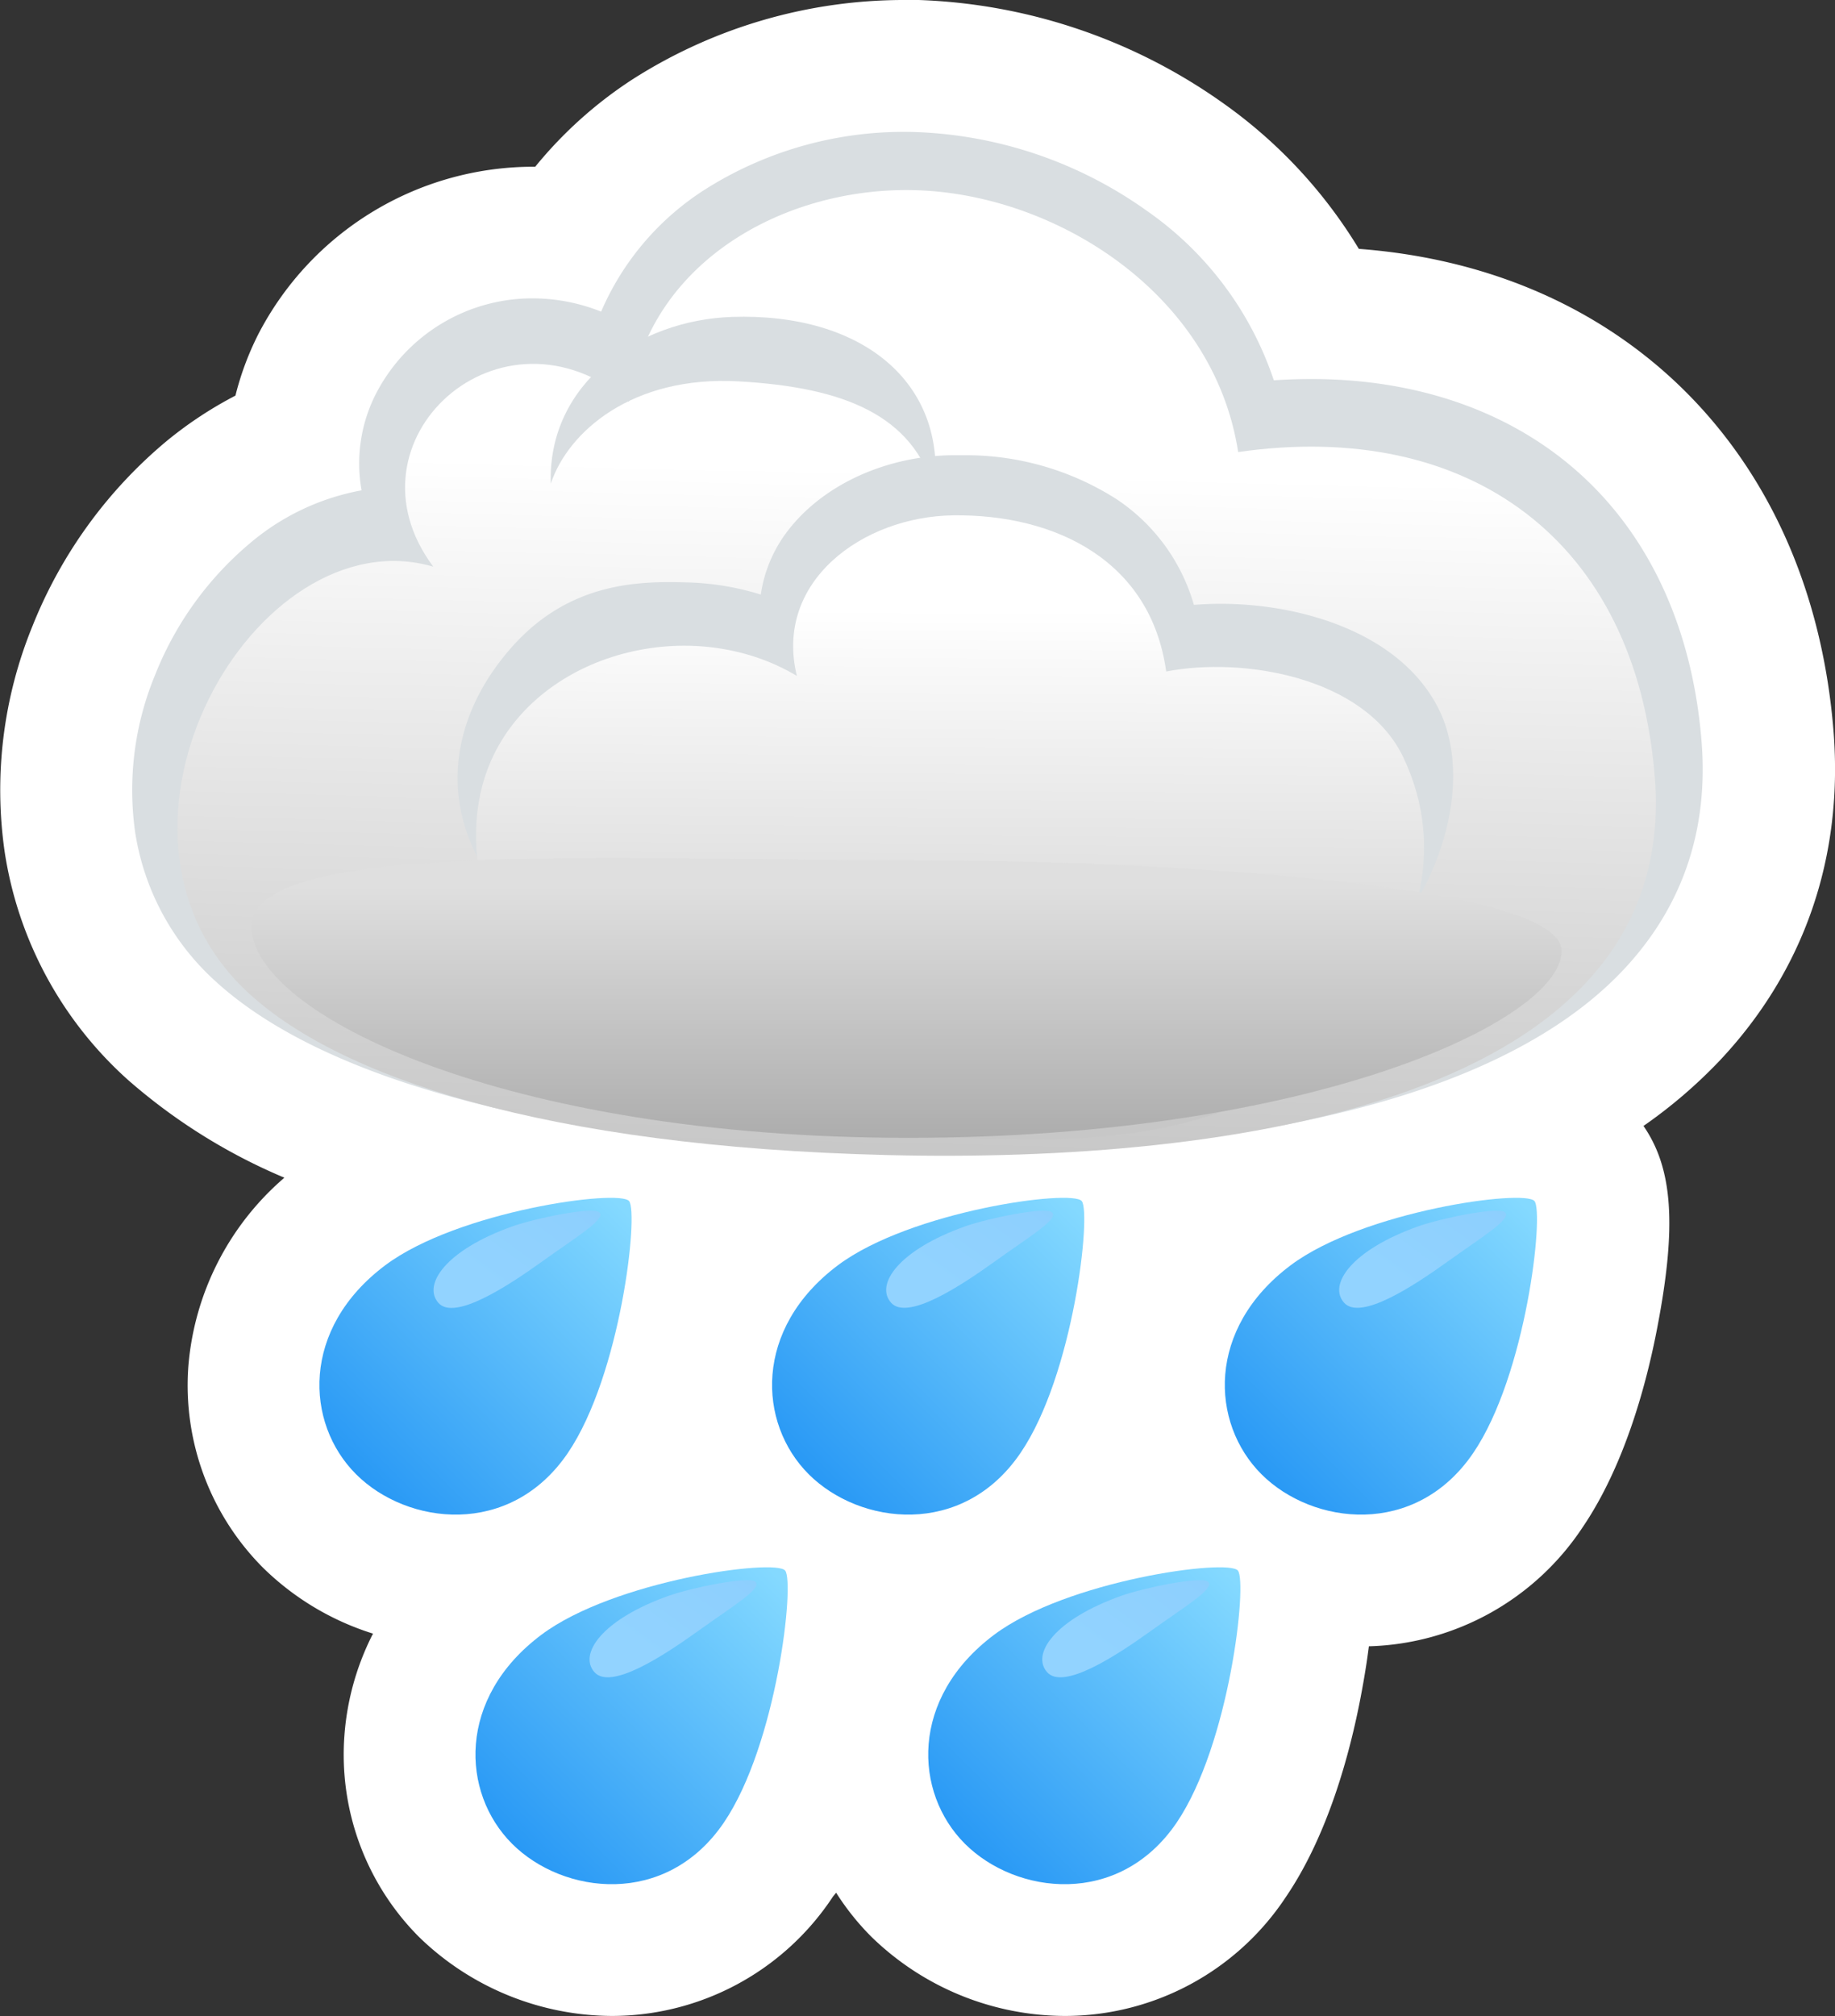 <svg xmlns="http://www.w3.org/2000/svg" xmlns:xlink="http://www.w3.org/1999/xlink" viewBox="0 0 208.49 229.03"><rect x="0" y="0" width="208.49" height="229.03" fill="#333333" stroke="none"/><defs><style>.cls-1{fill:#fff;}.cls-2{fill:#d9dee1;}.cls-3{fill:url(#linear-gradient);}.cls-4{fill:url(#linear-gradient-2);}.cls-5{fill:url(#linear-gradient-3);}.cls-6{fill:url(#linear-gradient-4);}.cls-7{fill:url(#linear-gradient-5);}.cls-8{fill:url(#linear-gradient-6);}.cls-9{fill:url(#linear-gradient-7);}.cls-10{fill:url(#linear-gradient-8);}.cls-11{fill:url(#linear-gradient-9);}.cls-12{fill:url(#linear-gradient-10);}.cls-13{fill:url(#linear-gradient-11);}.cls-14{fill:url(#linear-gradient-12);}.cls-15{fill:url(#linear-gradient-13);}</style><linearGradient id="linear-gradient" x1="-73.78" y1="162" x2="-73.78" y2="240.66" gradientTransform="translate(182.78 -106.84) rotate(1.39)" gradientUnits="userSpaceOnUse"><stop offset="0" stop-color="#fff"/><stop offset="1" stop-color="#c7c7c7"/></linearGradient><linearGradient id="linear-gradient-2" x1="-70.43" y1="177.81" x2="-69.42" y2="234.24" xlink:href="#linear-gradient"/><linearGradient id="linear-gradient-3" x1="103.06" y1="100.8" x2="103.06" y2="131.94" gradientUnits="userSpaceOnUse"><stop offset="0" stop-color="#dfdfdf"/><stop offset="1" stop-color="#a8a8a8"/></linearGradient><linearGradient id="linear-gradient-4" x1="-601.63" y1="-2763.38" x2="-601.63" y2="-2720.79" gradientTransform="translate(-1457.53 2516.96) rotate(45)" gradientUnits="userSpaceOnUse"><stop offset="0" stop-color="#84d9ff"/><stop offset="1" stop-color="#2999f5"/></linearGradient><linearGradient id="linear-gradient-5" x1="-303.57" y1="-2253.13" x2="-303.57" y2="-2235.33" gradientTransform="matrix(0.81, 0.59, -0.59, 0.81, -1023.83, 2131.3)" gradientUnits="userSpaceOnUse"><stop offset="0" stop-color="#8ccefd"/><stop offset="1" stop-color="#92d3ff"/></linearGradient><linearGradient id="linear-gradient-6" x1="-565.26" y1="-2799.75" x2="-565.26" y2="-2757.16" xlink:href="#linear-gradient-4"/><linearGradient id="linear-gradient-7" x1="-262.1" y1="-2283.54" x2="-262.1" y2="-2265.75" xlink:href="#linear-gradient-5"/><linearGradient id="linear-gradient-8" x1="-528.89" y1="-2836.13" x2="-528.89" y2="-2793.53" xlink:href="#linear-gradient-4"/><linearGradient id="linear-gradient-9" x1="-220.62" y1="-2313.96" x2="-220.62" y2="-2296.17" xlink:href="#linear-gradient-5"/><linearGradient id="linear-gradient-10" x1="-559.42" y1="-2746.25" x2="-559.42" y2="-2703.65" xlink:href="#linear-gradient-4"/><linearGradient id="linear-gradient-11" x1="-264.46" y1="-2229.78" x2="-264.46" y2="-2211.98" xlink:href="#linear-gradient-5"/><linearGradient id="linear-gradient-12" x1="-523.05" y1="-2782.62" x2="-523.05" y2="-2740.03" xlink:href="#linear-gradient-4"/><linearGradient id="linear-gradient-13" x1="-222.98" y1="-2260.19" x2="-222.98" y2="-2242.4" xlink:href="#linear-gradient-5"/></defs><title>Ресурс 34weather2</title><g id="Слой_2" data-name="Слой 2"><g id="icons"><path class="cls-1" d="M195.36,120.51c9.65-10.23,14.13-23.23,12.95-37.61-1.33-16.1-7.56-29.78-18-39.57-9.46-8.85-21.82-14-35.92-15.06A55.4,55.4,0,0,0,139,11.74,63.47,63.47,0,0,0,104.39,0L103,0A57.32,57.32,0,0,0,71.81,9.05a47.94,47.94,0,0,0-11,9.89h-.23A35.2,35.2,0,0,0,29.33,38a33.13,33.13,0,0,0-2.58,6.94,44.93,44.93,0,0,0-7.84,5.18,52.86,52.86,0,0,0-15.22,21A49.17,49.17,0,0,0,.54,96.83a43.57,43.57,0,0,0,14,25.84,65.44,65.44,0,0,0,17.77,11.11,31.6,31.6,0,0,0-10.91,21.43,29.34,29.34,0,0,0,8.48,22.87,31.06,31.06,0,0,0,12.5,7.49,30.22,30.22,0,0,0-3.25,11.61A29.34,29.34,0,0,0,47.58,220a31.63,31.63,0,0,0,21.93,9h0a30.1,30.1,0,0,0,25.13-13.56L95,215A29.1,29.1,0,0,0,99,220,31.62,31.62,0,0,0,121,229a30.1,30.1,0,0,0,25.13-13.56c4.75-7,7.24-16.22,8.48-22.73.39-2.05.7-3.94.92-5.7a30.11,30.11,0,0,0,24.3-13.54c4.75-7,7.24-16.22,8.48-22.73,2.2-11.47,1.76-18-1.58-22.84A56,56,0,0,0,195.36,120.51Z"/><path class="cls-2" d="M100.88,130.94c-36.4-.88-63.5-7.76-76.29-19.38a28.73,28.73,0,0,1-9.23-17,34.17,34.17,0,0,1,2.25-17.86,37.62,37.62,0,0,1,10.8-15,27.12,27.12,0,0,1,12.67-6,17.39,17.39,0,0,1,1.65-11,20,20,0,0,1,18.39-10.8A21.11,21.11,0,0,1,68.3,35.4,30.92,30.92,0,0,1,80,21.59,42.2,42.2,0,0,1,104,15a48.11,48.11,0,0,1,26.25,8.91,38.2,38.2,0,0,1,14.48,19.29c1.92-.13,3.82-.17,5.65-.13,11.85.29,22.09,4.16,29.62,11.2,7.7,7.2,12.31,17.52,13.32,29.84.84,10.16-2.16,18.94-8.9,26.09-18.26,19.35-60.2,21.29-83.57,20.73Z"/><path class="cls-3" d="M103.87,21.6c15.9.38,34,11.61,36.81,29.75,26.19-3.77,45.23,10,47.34,37,2.86,36.6-48.09,43.81-87.14,42.86S38.34,122.33,28,112.58C8.55,94.2,29,58.49,49.23,64.37,38.51,50.08,56.9,33.26,71.47,45.64,73.58,29.86,89,21.24,103.87,21.6Z"/><path class="cls-2" d="M107.86,119.79c-8.79-.21-37.13-2.49-50.33-17.64-8.06-9.26-6.88-20.24.69-28.72C64.75,66.12,72.61,66,78,66.16a30.61,30.61,0,0,1,8.44,1.38,15.54,15.54,0,0,1,3.14-7.34c4-5.15,11.1-8.41,18.65-8.49h1.51a31.8,31.8,0,0,1,17.13,5,21.58,21.58,0,0,1,8.78,12,38.39,38.39,0,0,1,4-.11c8.71.21,19.54,3.45,23.8,11.91s.3,23.33-12.11,32.52C141.06,120.59,107.86,119.79,107.86,119.79Z"/><path class="cls-4" d="M157.74,110.62c-8.18,15.06-24.84,18.91-40.28,18.81-16.31-.1-35.62-1-50-9.67-9.1-5.47-17-21.37-11.62-33.46,5.52-12.29,22.8-16.64,34.7-9.52-2.63-10.71,7.46-18.1,17.75-18.24,11.7-.15,22.49,5.2,24.21,17.74,8.77-1.7,22.53.62,26.91,9.68C163.46,94.46,162,102.75,157.74,110.62Z"/><path class="cls-5" d="M103.58,97.72c-34,0-75-2.39-75,7.53s28.72,24,74.6,24,74.25-13.35,74.25-21.22S129.85,97.72,103.58,97.72Z"/><path class="cls-2" d="M83.17,36c14.78-.49,24.41,7.44,23,19.72C103.67,47.19,96,44,83.91,43.32S64.53,49.06,62.58,54.94C62.2,43.55,72.48,36.36,83.17,36Z"/><path class="cls-6" d="M71.48,136.44c-1.09-1.39-19.45,1.11-27.7,7.28-9.61,7.2-9.12,17.95-3.33,23.74s17.5,7.24,24.06-2.4C70.54,156.19,72.57,137.83,71.48,136.44Z"/><path class="cls-7" d="M68.09,137.71c-.78-.67-7.31.69-9.82,1.58C50.62,142,48,145.94,49.81,148s7.84-1.87,11.74-4.67S68.94,138.45,68.09,137.71Z"/><path class="cls-8" d="M122.91,136.44c-1.09-1.39-19.45,1.11-27.7,7.28-9.61,7.2-9.12,17.95-3.33,23.74s17.5,7.24,24.06-2.4C122,156.19,124,137.83,122.91,136.44Z"/><path class="cls-9" d="M119.53,137.71c-.78-.67-7.31.69-9.82,1.58-7.65,2.71-10.31,6.65-8.46,8.7s7.84-1.87,11.74-4.67S120.37,138.45,119.53,137.71Z"/><path class="cls-10" d="M174.35,136.44c-1.1-1.39-19.45,1.11-27.7,7.28-9.61,7.2-9.12,17.95-3.33,23.74s17.5,7.24,24.06-2.4C173.42,156.19,175.44,137.83,174.35,136.44Z"/><path class="cls-11" d="M171,137.71c-.78-.67-7.31.69-9.82,1.58-7.65,2.71-10.31,6.65-8.46,8.7s7.84-1.87,11.74-4.67S171.81,138.45,171,137.71Z"/><path class="cls-12" d="M89.21,178.41c-1.09-1.39-19.45,1.11-27.7,7.29-9.61,7.2-9.12,17.95-3.33,23.74s17.5,7.25,24.06-2.4C88.28,198.15,90.31,179.79,89.21,178.41Z"/><path class="cls-13" d="M85.83,179.68c-.78-.67-7.31.69-9.82,1.58-7.65,2.71-10.31,6.65-8.46,8.7s7.84-1.87,11.74-4.67S86.67,180.42,85.83,179.68Z"/><path class="cls-14" d="M140.65,178.41c-1.1-1.39-19.45,1.11-27.7,7.29-9.61,7.2-9.12,17.95-3.32,23.74s17.5,7.25,24.06-2.4C139.71,198.15,141.74,179.79,140.65,178.41Z"/><path class="cls-15" d="M137.26,179.68c-.78-.67-7.31.69-9.82,1.58-7.65,2.71-10.3,6.65-8.46,8.7s7.84-1.87,11.74-4.67S138.11,180.42,137.26,179.68Z"/></g></g></svg>